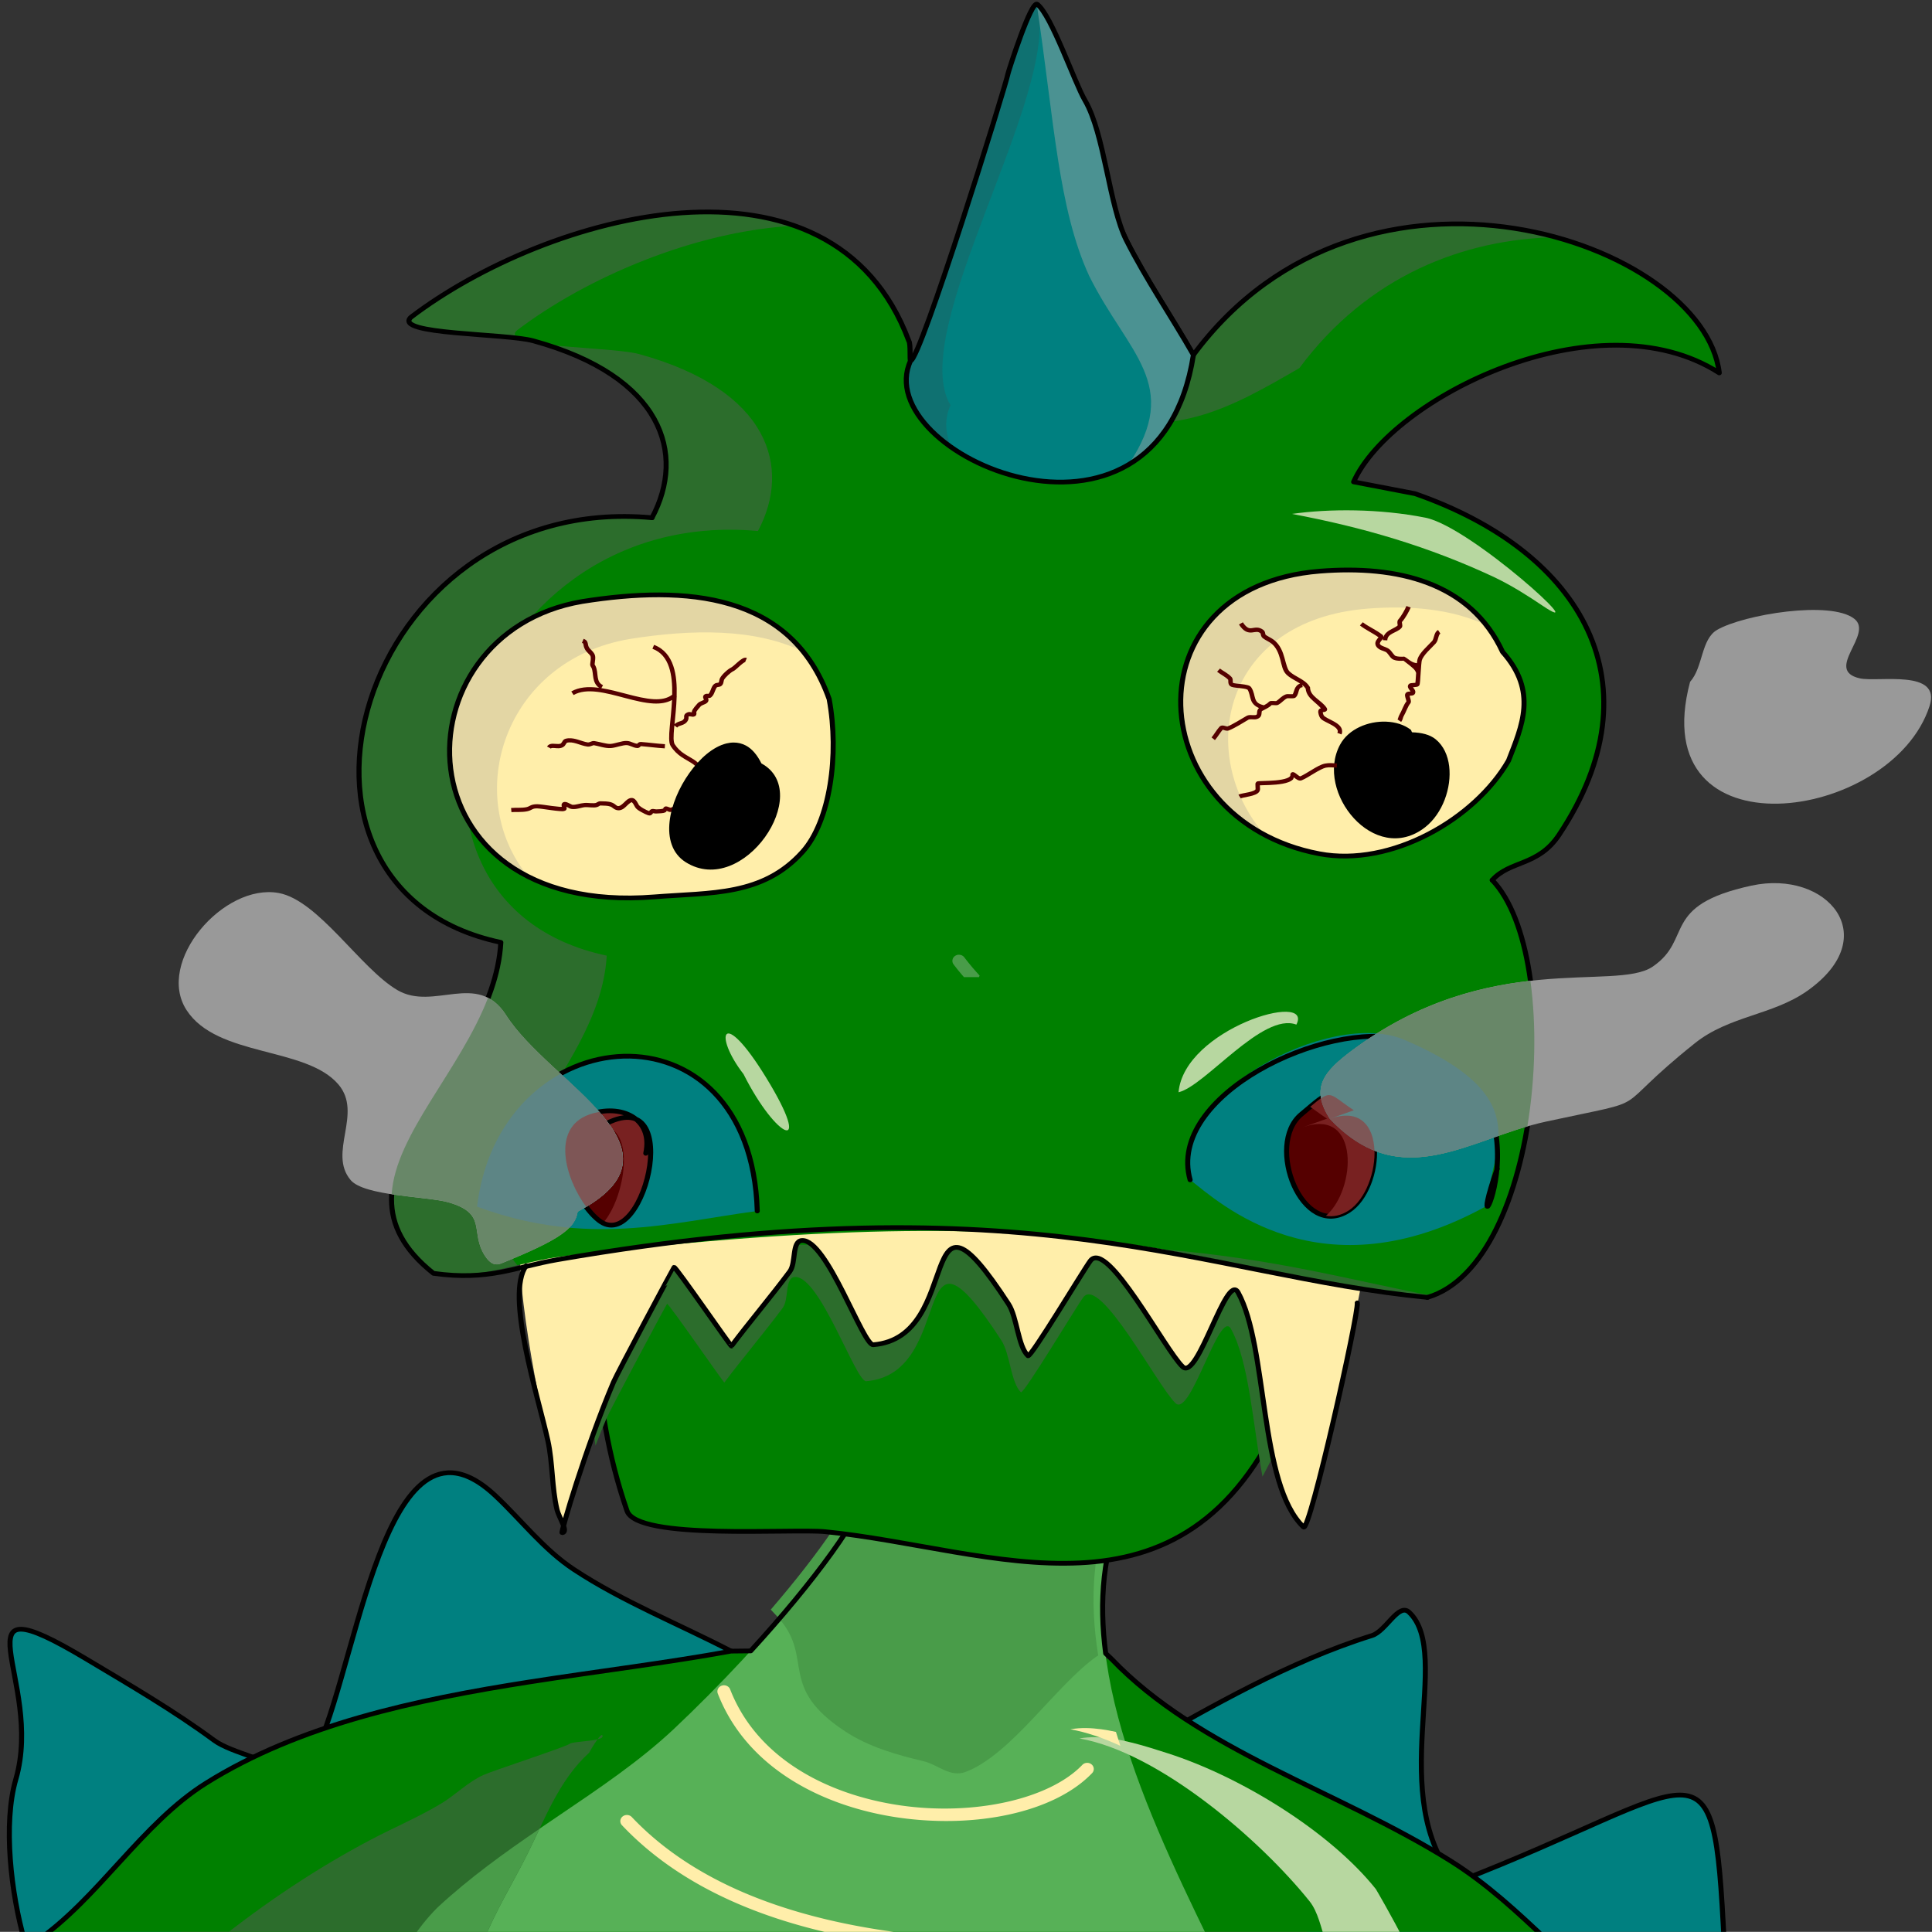 <?xml version="1.0" encoding="UTF-8" standalone="no"?>
<svg
   xmlns:dc="http://purl.org/dc/elements/1.1/"
   xmlns:cc="http://creativecommons.org/ns#"
   xmlns:rdf="http://www.w3.org/1999/02/22-rdf-syntax-ns#"
   xmlns:svg="http://www.w3.org/2000/svg"
   xmlns="http://www.w3.org/2000/svg"
   xmlns:sodipodi="http://sodipodi.sourceforge.net/DTD/sodipodi-0.dtd"
   xmlns:inkscape="http://www.inkscape.org/namespaces/inkscape"
   width="105.004mm"
   height="104.995mm"
   viewBox="0 0 105.004 104.995"
   version="1.1"
   id="svg8224"
   sodipodi:docname="2020-SK-01-dragon.svg"
   inkscape:version="1.0 (4035a4fb49, 2020-05-01)">
  <rect x="0" y="0" width="105.004" height="104.995" fill="#333333" stroke="none"/>
  <defs
     id="defs8218" />
  <sodipodi:namedview
     id="base"
     pagecolor="#ffffff"
     bordercolor="#666666"
     borderopacity="1.0"
     inkscape:pageopacity="0.0"
     inkscape:pageshadow="2"
     inkscape:zoom="0.35"
     inkscape:cx="400"
     inkscape:cy="560"
     inkscape:document-units="mm"
     inkscape:current-layer="layer1"
     inkscape:document-rotation="0"
     showgrid="false"
     fit-margin-top="0"
     fit-margin-left="0"
     fit-margin-right="0"
     fit-margin-bottom="0" />
  <g
     inkscape:label="Ebene 1"
     inkscape:groupmode="layer"
     id="layer1"
     transform="translate(-98.226,-55.603)">
    <g
       style="stroke-width:0.962"
       id="g8020"
       transform="matrix(1.073,0,0,1.008,-157.541,-166.38)">
      <path
         id="path891-0"
         style="fill:#008080;stroke:none;stroke-width:0.963;stroke-linecap:round;stroke-linejoin:round;stroke-miterlimit:4;stroke-dasharray:none;stroke-opacity:1"
         d="m 985.037,1130.689 c -16.391,1.012 -20.002,60.083 -29.568,61.965 -3.688,-3.556 -11.642,-4.856 -15.014,-7.506 -7.756,-6.094 -16.177,-11.3 -24.498,-16.596 -26.155,-16.644 -7.924,4.29 -13.436,24.498 -2.455,9.002 -0.957,23.156 1.705,33.027 h 26.086 l 108.926,-59.107 c -10.01,-5.532 -20.67,-10.026 -30.031,-16.596 -5.794,-4.066 -10.011,-10.009 -15.016,-15.014 -3.449,-3.449 -6.472,-4.837 -9.154,-4.672 z"
         transform="scale(0.265)"
         sodipodi:nodetypes="scscscccsss" />
      <path
         id="path885-67"
         style="fill:#008080;stroke:none;stroke-width:0.963;stroke-linecap:round;stroke-linejoin:round;stroke-miterlimit:4;stroke-dasharray:none;stroke-opacity:1"
         d="m 1168.066,1158.656 c -1.845,-0.217 -3.973,4.366 -6.338,5.154 -16.026,5.342 -31.083,14.698 -43.465,22.127 11.29,13.661 21.162,27.65 33.002,40.141 h 77.779 c -2.061,-43.812 -3.481,-31.687 -51.117,-12.086 -13.921,-17.25 -0.551,-46.387 -9.088,-54.924 -0.252,-0.252 -0.51,-0.381 -0.773,-0.412 z"
         transform="scale(0.265)"
         sodipodi:nodetypes="csccccsc" />
      <path
         id="path885-6-9"
         style="font-variation-settings:normal;vector-effect:none;fill:none;fill-opacity:1;stroke:#000000;stroke-width:0.963;stroke-linecap:round;stroke-linejoin:round;stroke-miterlimit:4;stroke-dasharray:none;stroke-dashoffset:0;stroke-opacity:1;stop-color:#000000"
         d="m 985.037,1130.689 c -16.391,1.012 -20.002,60.083 -29.568,61.965 -3.688,-3.556 -11.642,-4.856 -15.014,-7.506 -7.756,-6.094 -16.177,-11.3 -24.498,-16.596 -26.155,-16.644 -7.924,4.29 -13.436,24.498 -2.455,9.002 -0.957,23.156 1.705,33.027 h 324.818 c -2.061,-43.812 -3.481,-31.687 -51.117,-12.086 -13.921,-17.25 -0.551,-46.387 -9.088,-54.924 -2.015,-2.015 -4.408,3.841 -7.111,4.742 -16.026,5.342 -31.083,14.698 -43.465,22.127 l -79.025,-18.967 c -10.01,-5.532 -20.67,-10.026 -30.031,-16.596 -5.794,-4.066 -10.011,-10.009 -15.016,-15.014 -3.449,-3.449 -6.472,-4.837 -9.154,-4.672 z"
         transform="scale(0.265)"
         sodipodi:nodetypes="scscscccssccsss" />
      <path
         id="path881-3"
         style="fill:#008000;stroke:none;stroke-width:0.963;stroke-linecap:round;stroke-linejoin:round;stroke-miterlimit:4;stroke-dasharray:none;stroke-opacity:1"
         d="m 1039.238,1166.971 c -32.484,6.334 -71.801,7.826 -100.365,26.869 -12.271,8.181 -20.597,23.497 -32.533,32.238 h 289.139 c -5.861,-5.939 -11.822,-11.822 -18.736,-16.432 -21.507,-14.338 -48.035,-22.439 -64.801,-41.094 z"
         transform="scale(0.265)" />
      <path
         id="path857-05"
         style="fill:#57b157;fill-opacity:1;stroke:none;stroke-width:0.963;stroke-linecap:round;stroke-linejoin:round;stroke-miterlimit:4;stroke-dasharray:none;stroke-opacity:1"
         d="m 1066.105,1132.199 c -2.018,9.641 -20.116,32.889 -37.928,50.732 -13.042,12.97 -30.465,21.808 -45.049,36.197 -2.032,2.159 -3.747,4.501 -5.217,6.949 h 152.789 c -13.609,-29.719 -27.554,-62.333 -16.389,-89.137 z"
         transform="scale(0.265)" />
      <path
         d="m 282.074,299.561 c -0.322,1.539 -2.197,4.391 -4.667,7.448 0.21,0.234 0.379,0.428 0.458,0.527 1.71,2.146 -0.095,3.651 3.301,6.033 1.206,0.846 2.601,1.266 4,1.62 0.7,0.177 1.333,0.89 2.12,0.568 2.325,-0.951 4.551,-4.655 6.626,-6.222 0.024,-0.018 0.054,-0.035 0.081,-0.052 -0.449,-2.982 -0.305,-5.888 0.812,-8.606 -0.018,-0.022 -0.035,-0.046 -0.053,-0.068 z"
         style="fill:#499c49;fill-opacity:1;stroke:none;stroke-width:0.255;stroke-linecap:round;stroke-linejoin:round;stroke-miterlimit:4;stroke-dasharray:none;stroke-opacity:1"
         id="path857-5-9" />
      <path
         style="color:#000000;font-style:normal;font-variant:normal;font-weight:normal;font-stretch:normal;font-size:medium;line-height:normal;font-family:sans-serif;font-variant-ligatures:normal;font-variant-position:normal;font-variant-caps:normal;font-variant-numeric:normal;font-variant-alternates:normal;font-variant-east-asian:normal;font-feature-settings:normal;font-variation-settings:normal;text-indent:0;text-align:start;text-decoration:none;text-decoration-line:none;text-decoration-style:solid;text-decoration-color:#000000;letter-spacing:normal;word-spacing:normal;text-transform:none;writing-mode:lr-tb;direction:ltr;text-orientation:mixed;dominant-baseline:auto;baseline-shift:baseline;text-anchor:start;white-space:normal;shape-padding:0;shape-margin:0;inline-size:0;clip-rule:nonzero;display:inline;overflow:visible;visibility:visible;isolation:auto;mix-blend-mode:normal;color-interpolation:sRGB;color-interpolation-filters:linearRGB;solid-color:#000000;solid-opacity:1;vector-effect:none;fill:#ffeeaa;fill-opacity:1;fill-rule:nonzero;stroke:none;stroke-width:0.64;stroke-linecap:round;stroke-linejoin:round;stroke-miterlimit:4;stroke-dasharray:none;stroke-dashoffset:0;stroke-opacity:1;color-rendering:auto;image-rendering:auto;shape-rendering:auto;text-rendering:auto;enable-background:accumulate;stop-color:#000000"
         d="m 275.054,311.09 a 0.333,0.333 0 0 0 -0.131,0.019 0.333,0.333 0 0 0 -0.199,0.428 c 1.458,3.996 5.287,6.096 9.17,6.688 3.883,0.592 7.865,-0.267 9.789,-2.398 a 0.333,0.333 0 0 0 -0.023,-0.469 0.333,0.333 0 0 0 -0.471,0.023 c -1.669,1.849 -5.477,2.754 -9.193,2.188 -3.716,-0.567 -7.291,-2.546 -8.646,-6.26 A 0.333,0.333 0 0 0 275.054,311.09 Z"
         id="path2077-6" />
      <path
         id="path1111-3"
         style="color:#000000;font-style:normal;font-variant:normal;font-weight:normal;font-stretch:normal;font-size:medium;line-height:normal;font-family:sans-serif;font-variant-ligatures:normal;font-variant-position:normal;font-variant-caps:normal;font-variant-numeric:normal;font-variant-alternates:normal;font-variant-east-asian:normal;font-feature-settings:normal;font-variation-settings:normal;text-indent:0;text-align:start;text-decoration:none;text-decoration-line:none;text-decoration-style:solid;text-decoration-color:#000000;letter-spacing:normal;word-spacing:normal;text-transform:none;writing-mode:lr-tb;direction:ltr;text-orientation:mixed;dominant-baseline:auto;baseline-shift:baseline;text-anchor:start;white-space:normal;shape-padding:0;shape-margin:0;inline-size:0;clip-rule:nonzero;display:inline;overflow:visible;visibility:visible;isolation:auto;mix-blend-mode:normal;color-interpolation:sRGB;color-interpolation-filters:linearRGB;solid-color:#000000;solid-opacity:1;vector-effect:none;fill:#ffeeaa;fill-opacity:1;fill-rule:nonzero;stroke:none;stroke-width:2.417;stroke-linecap:round;stroke-linejoin:round;stroke-miterlimit:4;stroke-dasharray:none;stroke-dashoffset:0;stroke-opacity:1;color-rendering:auto;image-rendering:auto;shape-rendering:auto;text-rendering:auto;enable-background:accumulate;stop-color:#000000"
         d="m 135.787,368.881 a 1.257,1.257 0 0 0 -0.797,0.318 1.257,1.257 0 0 0 -0.104,1.771 c 10.276,11.552 24.752,18.59 41.561,22.367 h 15.703 c -22.906,-2.504 -42.668,-9.736 -55.389,-24.037 a 1.257,1.257 0 0 0 -0.975,-0.42 z"
         transform="matrix(0.265,0,0,0.265,234.126,220.329)" />
      <path
         id="path881-9-9"
         style="font-variation-settings:normal;vector-effect:none;fill:none;fill-opacity:1;stroke:#000000;stroke-width:0.963;stroke-linecap:round;stroke-linejoin:round;stroke-miterlimit:4;stroke-dasharray:none;stroke-dashoffset:0;stroke-opacity:1;stop-color:#000000"
         d="m 1000.789,1173.228 c 13.159,-2.19 26.283,-3.886 38.449,-6.258 l 3.75,-0.043 c 11.952,-13.899 21.67,-27.814 23.117,-34.728 m -65.316,41.029 c -21.976,3.658 -44.05,8.7 -61.916,20.611 -12.271,8.181 -20.597,23.497 -32.533,32.238"
         transform="scale(0.265)"
         sodipodi:nodetypes="cccccsc" />
      <path
         id="path857-0-6"
         style="font-variation-settings:normal;vector-effect:none;fill:none;fill-opacity:1;stroke:#000000;stroke-width:0.963;stroke-linecap:round;stroke-linejoin:round;stroke-miterlimit:4;stroke-dasharray:none;stroke-dashoffset:0;stroke-opacity:1;stop-color:#000000"
         d="m 1114.312,1136.941 c -4.021,9.652 -4.782,19.935 -3.475,30.498 l 1.103,1.113 c 16.766,18.655 43.294,26.756 64.801,41.094 6.915,4.61 12.876,10.492 18.736,16.432"
         transform="scale(0.265)"
         sodipodi:nodetypes="cccsc" />
      <path
         id="path881-7-7"
         style="font-variation-settings:normal;vector-effect:none;fill:#2c6d2c;fill-opacity:1;stroke:none;stroke-width:0.962px;stroke-linecap:butt;stroke-linejoin:miter;stroke-miterlimit:4;stroke-dasharray:none;stroke-dashoffset:0;stroke-opacity:1;stop-color:#000000"
         d="m 1014.562,1184.039 c -0.161,-0.038 -0.491,0.357 -0.854,0.879 0.574,-0.149 0.959,-0.338 0.959,-0.596 0,-0.18 -0.038,-0.268 -0.105,-0.283 z m -0.854,0.879 c -1.664,0.432 -4.953,0.519 -5.354,0.92 -0.576,0.576 -14.508,5.406 -16.416,6.314 -3.007,1.432 -5.298,4.017 -8.082,5.807 -4.258,2.737 -8.966,4.851 -13.383,7.324 -10.436,5.844 -20.427,12.975 -29.609,20.795 H 991.875 c 2.339,-6.245 5.577,-11.769 8.398,-17.764 3.456,-7.345 6.077,-15.104 11.869,-20.709 0.038,-0.149 0.867,-1.679 1.566,-2.688 z"
         transform="scale(0.265)" />
      <path
         id="path857-1-6"
         style="font-variation-settings:normal;vector-effect:none;fill:#499c49;fill-opacity:1;stroke:none;stroke-width:0.963;stroke-linecap:round;stroke-linejoin:round;stroke-miterlimit:4;stroke-dasharray:none;stroke-dashoffset:0;stroke-opacity:1;stop-color:#000000"
         d="m 1002.609,1203.131 c -6.639,4.833 -13.313,9.911 -19.482,15.998 -2.032,2.159 -3.745,4.501 -5.215,6.949 H 991.875 c 2.339,-6.245 5.577,-11.769 8.398,-17.764 0.808,-1.716 1.569,-3.455 2.336,-5.184 z"
         transform="scale(0.265)" />
      <path
         style="font-variation-settings:normal;vector-effect:none;fill:#008000;fill-opacity:1;stroke:none;stroke-width:0.209px;stroke-linecap:butt;stroke-linejoin:miter;stroke-miterlimit:4;stroke-dasharray:none;stroke-dashoffset:0;stroke-opacity:1;stop-color:#000000"
         d="m 303.463,296.167 c -5.171,12.435 -14.771,7.545 -23.299,6.641 -1.692,-0.179 -9.517,0.474 -10.038,-1.124 -2,-6.147 -1.496,-11.58 -1.174,-9.953 -0.583,-8.018 12.224,-6.176 16.708,-6.176 4.2,0 14.369,-0.08 17.593,3.297 0.974,1.02 0.195,5.684 0.21,7.316 z"
         id="path853-5-1"
         sodipodi:nodetypes="cssc" />
      <path
         style="font-variation-settings:normal;vector-effect:none;fill:none;fill-opacity:1;stroke:#000000;stroke-width:0.255;stroke-linecap:round;stroke-linejoin:round;stroke-miterlimit:4;stroke-dasharray:none;stroke-dashoffset:0;stroke-opacity:1;stop-color:#000000"
         d="m 303.463,296.167 c -5.171,12.435 -14.771,7.545 -23.299,6.641 -1.692,-0.179 -9.517,0.474 -10.038,-1.124 -2,-6.147 -1.496,-11.58 -1.174,-9.953"
         id="path853-9"
         sodipodi:nodetypes="cssc" />
      <path
         id="path853-5-4-0"
         style="font-variation-settings:normal;vector-effect:none;fill:#2c6d2c;fill-opacity:1;stroke:none;stroke-width:0.218px;stroke-linecap:butt;stroke-linejoin:miter;stroke-miterlimit:4;stroke-dasharray:none;stroke-dashoffset:0;stroke-opacity:1;stop-color:#000000"
         d="m 279.323,287.338 c -5.201,-0.006 -11.13,0.846 -10.729,6.359 -0.218,-1.105 -0.519,1.051 -0.064,4.472 0.18,-0.496 0.365,-0.988 0.554,-1.462 0.203,-0.51 3.052,-6.185 3.069,-6.187 0.1,-0.009 2.878,4.283 2.905,4.244 0.84,-1.201 1.992,-2.647 2.954,-4.022 0.324,-0.463 0.097,-1.625 0.608,-1.668 1.265,-0.107 3.095,5.665 3.62,5.62 4.678,-0.396 2.075,-10.018 6.851,-2.197 0.439,0.719 0.477,2.276 0.985,2.791 0.136,0.137 2.798,-4.6 3.16,-5.117 0.843,-1.205 3.769,4.792 4.676,5.711 0.77,0.78 2.221,-5.134 2.805,-4.01 0.907,1.745 1.106,5.07 1.595,7.967 0.274,-0.529 0.539,-1.095 0.792,-1.705 -0.016,-1.632 0.763,-6.296 -0.211,-7.316 -3.225,-3.377 -13.393,-3.297 -17.593,-3.297 -1.401,0 -3.615,-0.18 -5.979,-0.182 z" />
      <path
         sodipodi:nodetypes="cssssssssscssssccc"
         id="path851-5-1"
         d="m 307.608,287.57 c 0.094,0.514 -2.899,15.306 -3.214,14.987 -2.278,-2.305 -1.792,-9.716 -3.318,-12.651 -0.584,-1.124 -2.035,4.789 -2.805,4.009 -0.907,-0.918 -3.833,-6.916 -4.676,-5.711 -0.362,0.518 -3.024,5.254 -3.16,5.117 -0.508,-0.514 -0.546,-2.071 -0.985,-2.79 -4.777,-7.821 -2.173,1.801 -6.851,2.197 -0.525,0.044 -2.356,-5.728 -3.62,-5.62 -0.51,0.043 -0.283,1.205 -0.607,1.668 -0.962,1.375 -2.113,2.821 -2.954,4.022 -0.028,0.039 -2.805,-4.253 -2.905,-4.244 -0.018,0.002 -2.866,5.677 -3.07,6.187 -1.427,3.581 -2.682,8.13 -2.606,8.124 0.35,-0.03 -0.162,-0.826 -0.254,-1.236 -0.272,-1.204 -0.213,-2.502 -0.466,-3.732 -0.486,-2.358 -2.133,-10.659 -1.057,-12.197 14.183,0.624 22.583,-7.772 42.549,1.871 z"
         style="font-variation-settings:normal;vector-effect:none;fill:#ffeeaa;fill-opacity:1;stroke:none;stroke-width:0.547;stroke-linecap:round;stroke-linejoin:round;stroke-miterlimit:4;stroke-dasharray:none;stroke-dashoffset:0;stroke-opacity:1;stop-color:#000000" />
      <path
         sodipodi:nodetypes="scccccccscccsccs"
         id="path833-5-0"
         d="m 317.335,265.237 c 5.051,-8.075 1.248,-15.235 -7.3,-18.399 l -3.104,-0.634 c 1.903,-4.525 12.339,-10.082 18.52,-5.875 -0.79,-7.079 -17.985,-13.383 -26.635,-0.973 -4.016,2.461 -7.988,5.055 -14.326,0.316 -0.059,0.005 0.017,-0.893 -0.09,-1.069 -3.899,-11.133 -18.337,-6.856 -25.225,-1.272 -0.905,0.94 4.8,0.856 6.207,1.268 6.554,1.918 7.742,6.09 6.011,9.538 -14.892,-1.444 -20.577,19.995 -7.659,22.896 -0.365,7.09 -9.591,12.63 -3.411,17.845 2.308,0.366 4.477,-0.652 6.519,-0.912 28.698,-3.659 32.282,1.019 43.825,2.209 5.817,-1.813 7.015,-18.36 3.286,-22.499 0.907,-1.074 2.32,-0.742 3.382,-2.439 z"
         style="font-variation-settings:normal;vector-effect:none;fill:#008000;fill-opacity:1;stroke:none;stroke-width:0.218px;stroke-linecap:butt;stroke-linejoin:miter;stroke-miterlimit:4;stroke-dasharray:none;stroke-dashoffset:0;stroke-opacity:1;stop-color:#000000" />
      <path
         id="path833-5-9-7"
         style="font-variation-settings:normal;vector-effect:none;fill:#2c6d2c;fill-opacity:1;stroke:none;stroke-width:0.218px;stroke-linecap:butt;stroke-linejoin:miter;stroke-miterlimit:4;stroke-dasharray:none;stroke-dashoffset:0;stroke-opacity:1;stop-color:#000000"
         d="m 274.291,231.649 c -5.324,-0.035 -11.349,2.628 -15.116,5.682 -0.786,0.816 3.41,0.861 5.45,1.128 -0.197,-0.111 -0.248,-0.246 -0.087,-0.413 3.523,-2.856 9.02,-5.369 14.073,-5.654 -1.337,-0.503 -2.8,-0.733 -4.32,-0.743 z m 37.626,0.645 c -4.662,0.067 -9.586,2.02 -13.1,7.062 -1.925,1.18 -3.842,2.388 -6.013,2.806 4.697,2.109 8.022,-0.036 11.376,-2.091 3.488,-5.004 8.365,-6.963 12.995,-7.058 -1.646,-0.48 -3.432,-0.745 -5.259,-0.718 z m -45.935,6.492 c 6.026,1.992 7.09,6.011 5.412,9.351 -14.892,-1.444 -20.577,19.995 -7.659,22.896 -0.365,7.09 -9.591,12.63 -3.411,17.845 1.472,0.233 2.887,-0.095 4.249,-0.432 -3.764,-4.884 4.187,-10.125 4.525,-16.698 -12.918,-2.901 -7.233,-24.339 7.66,-22.895 1.732,-3.448 0.543,-7.619 -6.011,-9.538 -0.836,-0.245 -3.182,-0.316 -4.764,-0.529 z m 31.201,48.791 c 4.841,0.868 8.388,2.073 13.485,2.598 0.083,-0.026 0.165,-0.056 0.246,-0.087 -4.194,-0.857 -7.919,-1.998 -13.731,-2.511 z"
         sodipodi:nodetypes="sccccssccccscccccccsccccc" />
      <path
         sodipodi:nodetypes="cscc"
         id="path843-2-9"
         d="m 298.648,283.837 c -1.208,-4.567 7.104,-9.263 10.842,-7.557 6.951,3.173 4.31,6.026 4.178,8.963 -8.406,4.949 -13.565,-0.208 -15.021,-1.407 z"
         style="font-variation-settings:normal;vector-effect:none;fill:#008080;fill-opacity:1;stroke:none;stroke-width:0.218px;stroke-linecap:butt;stroke-linejoin:miter;stroke-miterlimit:4;stroke-dasharray:none;stroke-dashoffset:0;stroke-opacity:1;stop-color:#000000" />
      <path
         style="font-variation-settings:normal;vector-effect:none;fill:none;fill-opacity:1;stroke:#000000;stroke-width:0.255;stroke-linecap:round;stroke-linejoin:round;stroke-miterlimit:4;stroke-dasharray:none;stroke-dashoffset:0;stroke-opacity:1;stop-color:#000000"
         d="m 313.953,267.676 c 3.729,4.139 2.531,20.685 -3.286,22.499"
         id="path839-3"
         sodipodi:nodetypes="cc" />
      <path
         style="font-variation-settings:normal;vector-effect:none;fill:#008080;fill-opacity:1;stroke:none;stroke-width:0.218px;stroke-linecap:butt;stroke-linejoin:miter;stroke-miterlimit:4;stroke-dasharray:none;stroke-dashoffset:0;stroke-opacity:1;stop-color:#000000"
         d="m 276.723,285.515 c -0.319,-11.625 -13.024,-10.546 -14.193,-0.233 5.575,2.189 9.749,0.872 14.193,0.233 z"
         id="path845-3-0"
         sodipodi:nodetypes="ccc" />
      <path
         style="font-variation-settings:normal;vector-effect:none;fill:none;fill-opacity:1;stroke:#000000;stroke-width:0.255;stroke-linecap:round;stroke-linejoin:round;stroke-miterlimit:4;stroke-dasharray:none;stroke-dashoffset:0;stroke-opacity:1;stop-color:#000000"
         d="m 276.723,285.515 c -0.319,-11.625 -13.024,-10.546 -14.193,-0.233"
         id="path845-2" />
      <path
         style="font-variation-settings:normal;vector-effect:none;fill:none;fill-opacity:1;stroke:#000000;stroke-width:0.255;stroke-linecap:round;stroke-linejoin:round;stroke-miterlimit:4;stroke-dasharray:none;stroke-dashoffset:0;stroke-opacity:1;stop-color:#000000"
         d="m 310.667,290.175 c -11.357,-1.171 -20.113,-6.441 -44.071,-2.033 -2.119,0.39 -3.459,1.157 -6.273,0.736 -6.18,-5.215 3.046,-10.755 3.411,-17.845 -12.918,-2.901 -7.233,-24.339 7.659,-22.896"
         id="path849-1"
         sodipodi:nodetypes="csccc" />
      <path
         style="font-variation-settings:normal;vector-effect:none;fill:none;fill-opacity:1;stroke:#000000;stroke-width:0.255;stroke-linecap:round;stroke-linejoin:round;stroke-miterlimit:4;stroke-dasharray:none;stroke-dashoffset:0;stroke-opacity:1;stop-color:#000000"
         d="m 307.114,290.472 c 0.094,0.514 -2.405,12.403 -2.72,12.085 -2.278,-2.305 -1.792,-9.716 -3.318,-12.651 -0.584,-1.124 -2.035,4.789 -2.805,4.009 -0.907,-0.918 -3.833,-6.916 -4.676,-5.711 -0.362,0.518 -3.024,5.254 -3.16,5.117 -0.508,-0.514 -0.546,-2.071 -0.985,-2.79 -4.777,-7.821 -2.173,1.801 -6.851,2.197 -0.525,0.044 -2.356,-5.728 -3.62,-5.62 -0.51,0.043 -0.283,1.205 -0.607,1.668 -0.962,1.375 -2.113,2.821 -2.954,4.022 -0.028,0.039 -2.805,-4.253 -2.905,-4.244 -0.018,0.002 -2.866,5.677 -3.07,6.187 -1.427,3.581 -2.682,8.13 -2.606,8.124 0.35,-0.03 -0.162,-0.826 -0.254,-1.236 -0.272,-1.204 -0.213,-2.502 -0.466,-3.732 -0.486,-2.358 -2.174,-7.888 -1.098,-9.426"
         id="path851-9" />
      <path
         sodipodi:nodetypes="csscc"
         id="path859-4-4"
         d="m 314.477,255.373 c -1.637,-3.766 -5.346,-4.687 -9.254,-4.356 -9.778,0.828 -9.007,13.429 -0.033,15.238 3.654,0.737 7.891,-1.884 9.587,-5.023 0.68,-1.869 1.49,-3.724 -0.3,-5.86 z"
         style="font-variation-settings:normal;vector-effect:none;fill:#ffeeaa;fill-opacity:1;stroke:none;stroke-width:0.547;stroke-linecap:round;stroke-linejoin:round;stroke-miterlimit:4;stroke-dasharray:none;stroke-dashoffset:0;stroke-opacity:1;stop-color:#000000" />
      <path
         id="path859-4-7-1"
         style="font-variation-settings:normal;vector-effect:none;fill:#e3d6a4;fill-opacity:1;stroke:none;stroke-width:0.547;stroke-linecap:round;stroke-linejoin:round;stroke-miterlimit:4;stroke-dasharray:none;stroke-dashoffset:0;stroke-opacity:1;stop-color:#000000"
         d="m 306.676,250.955 c -0.479,-9.1e-4 -0.964,0.021 -1.453,0.062 -8.654,0.733 -9.044,10.686 -2.797,14.219 -3.531,-4.347 -2.127,-11.577 5.199,-12.197 2.18,-0.185 4.298,0.021 6.029,0.892 -1.604,-2.187 -4.174,-2.972 -6.978,-2.977 z" />
      <path
         style="font-variation-settings:normal;vector-effect:none;fill:none;fill-opacity:1;stroke:#000000;stroke-width:0.255;stroke-linecap:round;stroke-linejoin:round;stroke-miterlimit:4;stroke-dasharray:none;stroke-dashoffset:0;stroke-opacity:1;stop-color:#000000"
         d="m 314.477,255.373 c -1.637,-3.766 -5.346,-4.687 -9.254,-4.356 -9.778,0.828 -9.007,13.429 -0.033,15.238 3.654,0.737 7.891,-1.884 9.587,-5.023 0.68,-1.869 1.49,-3.724 -0.3,-5.86 z"
         id="path859-3"
         sodipodi:nodetypes="csscc" />
      <path
         sodipodi:nodetypes="csscc"
         id="path861-6-7"
         d="m 267.851,252.654 c -9.497,1.726 -9.473,17.038 3.659,15.926 2.895,-0.245 5.489,-0.036 7.509,-2.43 1.392,-1.65 1.866,-5.24 1.346,-8.235 -1.905,-5.725 -7.248,-6.151 -12.514,-5.261 z"
         style="font-variation-settings:normal;vector-effect:none;fill:#ffeeaa;fill-opacity:1;stroke:none;stroke-width:0.547;stroke-linecap:round;stroke-linejoin:round;stroke-miterlimit:4;stroke-dasharray:none;stroke-dashoffset:0;stroke-opacity:1;stop-color:#000000" />
      <path
         id="path861-6-3-7"
         style="font-variation-settings:normal;vector-effect:none;fill:#e3d6a4;fill-opacity:1;stroke:none;stroke-width:0.547;stroke-linecap:round;stroke-linejoin:round;stroke-miterlimit:4;stroke-dasharray:none;stroke-dashoffset:0;stroke-opacity:1;stop-color:#000000"
         d="m 271.76,252.296 c -1.271,-0.004 -2.593,0.136 -3.909,0.358 -7.575,1.377 -9.092,11.396 -2.732,14.831 -3.339,-4.319 -1.263,-11.646 5.134,-12.809 3.157,-0.534 6.341,-0.592 8.796,0.678 -1.726,-2.278 -4.375,-3.05 -7.289,-3.059 z" />
      <path
         style="font-variation-settings:normal;vector-effect:none;fill:none;fill-opacity:1;stroke:#000000;stroke-width:0.255;stroke-linecap:round;stroke-linejoin:round;stroke-miterlimit:4;stroke-dasharray:none;stroke-dashoffset:0;stroke-opacity:1;stop-color:#000000"
         d="m 267.851,252.654 c -9.497,1.726 -9.473,17.038 3.659,15.926 2.895,-0.245 5.489,-0.036 7.509,-2.43 1.392,-1.65 1.866,-5.24 1.346,-8.235 -1.905,-5.725 -7.248,-6.151 -12.514,-5.261 z"
         id="path861-63"
         sodipodi:nodetypes="csscc" />
      <path
         id="path863-0-6"
         d="m 271.077,282.405 c 0.383,-1.91 -1.279,-2.693 -2.868,-2.089 -2.313,0.878 -0.835,4.588 0.483,5.7 2.395,2.021 4.576,-8.291 -0.229,-4.825"
         style="fill:#550000;stroke:none;stroke-width:0.218;stroke-linecap:round;stroke-linejoin:round;stroke-miterlimit:4;stroke-dasharray:none;stroke-opacity:1" />
      <path
         d="m 269.382,280.119 c -0.373,-0.018 -0.775,0.046 -1.173,0.197 -0.181,0.069 -0.337,0.157 -0.474,0.258 0.577,-0.035 1.109,0.117 1.485,0.443 1.263,0.584 0.762,3.828 -0.309,5.152 1.822,0.987 3.395,-4.805 1.666,-5.604 -0.312,-0.271 -0.732,-0.422 -1.196,-0.445 z"
         style="fill:#782121;stroke:none;stroke-width:0.218;stroke-linecap:round;stroke-linejoin:round;stroke-miterlimit:4;stroke-dasharray:none;stroke-opacity:1"
         id="path863-8-2" />
      <path
         style="font-variation-settings:normal;vector-effect:none;fill:none;fill-opacity:1;stroke:#000000;stroke-width:0.255;stroke-linecap:round;stroke-linejoin:round;stroke-miterlimit:4;stroke-dasharray:none;stroke-dashoffset:0;stroke-opacity:1;stop-color:#000000"
         d="m 271.077,282.405 c 0.383,-1.91 -1.279,-2.693 -2.868,-2.089 -2.313,0.878 -0.835,4.588 0.483,5.7 2.395,2.021 4.576,-8.291 -0.229,-4.825"
         id="path863-5" />
      <path
         style="font-variation-settings:normal;vector-effect:none;fill:#550000;fill-opacity:1;stroke:none;stroke-width:0.218px;stroke-linecap:butt;stroke-linejoin:miter;stroke-miterlimit:4;stroke-dasharray:none;stroke-dashoffset:0;stroke-opacity:1;stop-color:#000000"
         d="m 306.942,280.085 c -1.447,-1.012 -1.022,-1.244 -2.672,0.226 -1.828,1.63 0.048,6.808 2.412,5.178 1.724,-1.189 2.062,-6.088 -0.957,-4.942"
         id="path865-4" />
      <path
         d="m 308.583,259.132 c -0.915,-0.039 -1.913,0.395 -2.341,1.244 -0.65,1.288 -0.208,2.914 0.703,3.968 0.456,0.527 1.033,0.914 1.663,1.037 0.63,0.123 1.311,-0.028 1.941,-0.553 0.891,-0.743 1.352,-2.133 1.221,-3.292 -0.066,-0.58 -0.284,-1.108 -0.69,-1.458 -0.291,-0.251 -0.711,-0.356 -1.188,-0.372 -0.036,-0.035 -0.032,-0.109 -0.07,-0.14 -0.34,-0.276 -0.781,-0.413 -1.238,-0.433 z"
         style="color:#000000;font-style:normal;font-variant:normal;font-weight:normal;font-stretch:normal;font-size:medium;line-height:normal;font-family:sans-serif;font-variant-ligatures:normal;font-variant-position:normal;font-variant-caps:normal;font-variant-numeric:normal;font-variant-alternates:normal;font-variant-east-asian:normal;font-feature-settings:normal;font-variation-settings:normal;text-indent:0;text-align:start;text-decoration:none;text-decoration-line:none;text-decoration-style:solid;text-decoration-color:#000000;letter-spacing:normal;word-spacing:normal;text-transform:none;writing-mode:lr-tb;direction:ltr;text-orientation:mixed;dominant-baseline:auto;baseline-shift:baseline;text-anchor:start;white-space:normal;shape-padding:0;shape-margin:0;inline-size:0;clip-rule:nonzero;display:inline;overflow:visible;visibility:visible;isolation:auto;mix-blend-mode:normal;color-interpolation:sRGB;color-interpolation-filters:linearRGB;solid-color:#000000;solid-opacity:1;vector-effect:none;fill:#000000;fill-opacity:1;fill-rule:nonzero;stroke:none;stroke-width:0.218px;stroke-linecap:butt;stroke-linejoin:miter;stroke-miterlimit:4;stroke-dasharray:none;stroke-dashoffset:0;stroke-opacity:1;color-rendering:auto;image-rendering:auto;shape-rendering:auto;text-rendering:auto;enable-background:accumulate;stop-color:#000000"
         id="path2193-7" />
      <path
         d="m 267.927,254.672 -0.085,0.21 c 0.039,0.016 0.053,0.028 0.058,0.035 0.006,0.007 0.01,0.014 0.015,0.039 0.011,0.049 0.016,0.156 0.083,0.281 0.089,0.168 0.231,0.264 0.277,0.355 0.011,0.023 0.021,0.103 0.014,0.188 -0.007,0.086 -0.023,0.175 -0.029,0.247 -0.005,0.057 0.013,0.107 0.03,0.14 0.017,0.033 0.032,0.053 0.038,0.065 0.061,0.143 0.061,0.346 0.096,0.558 0.03,0.184 0.103,0.383 0.289,0.521 -0.028,-0.004 -0.057,-0.01 -0.085,-0.014 -0.478,-0.059 -0.939,-0.029 -1.325,0.206 l 0.118,0.193 c 0.325,-0.198 0.727,-0.231 1.178,-0.175 0.451,0.055 0.945,0.2 1.436,0.338 0.491,0.137 0.98,0.268 1.429,0.293 0.342,0.019 0.666,-0.028 0.942,-0.188 -0.024,0.519 -0.08,1.029 -0.116,1.455 -0.02,0.234 -0.034,0.442 -0.03,0.616 0.003,0.174 0.017,0.313 0.084,0.424 0.323,0.529 0.738,0.691 1.04,0.901 0.302,0.21 0.524,0.454 0.566,1.241 l 0.225,-0.011 c -0.044,-0.831 -0.327,-1.183 -0.661,-1.416 -0.334,-0.232 -0.686,-0.358 -0.976,-0.832 -0.023,-0.038 -0.05,-0.152 -0.053,-0.311 -0.003,-0.158 0.011,-0.361 0.03,-0.592 0.003,-0.031 0.006,-0.071 0.009,-0.103 l 0.142,0.114 c 0.059,-0.074 0.126,-0.09 0.228,-0.125 0.101,-0.035 0.237,-0.097 0.315,-0.253 0.048,-0.096 0.033,-0.187 0.032,-0.21 -6.8e-4,8.6e-4 0.002,-0.004 0.029,-0.018 -0.01,0.005 0.029,-0.002 0.083,0.007 0.053,0.009 0.117,0.037 0.209,-0.009 0.054,-0.027 0.069,-0.075 0.075,-0.104 0.006,-0.028 0.006,-0.051 0.004,-0.071 -0.001,-0.019 -0.005,-0.036 -0.006,-0.048 l -0.002,-0.002 c -0.001,0.013 0.005,-0.014 0.022,-0.042 0.017,-0.028 0.041,-0.064 0.067,-0.1 0.053,-0.071 0.115,-0.141 0.146,-0.178 0.017,-0.02 0.066,-0.048 0.131,-0.076 0.065,-0.028 0.146,-0.056 0.21,-0.132 0.038,-0.045 0.047,-0.106 0.042,-0.148 -0.004,-0.036 -0.015,-0.062 -0.024,-0.085 0.016,0.002 0.03,0.003 0.052,0.003 0.032,-0.002 0.079,-0.01 0.118,-0.045 0.102,-0.091 0.141,-0.215 0.181,-0.322 0.039,-0.106 0.081,-0.195 0.107,-0.217 -6.8e-4,4.5e-4 0.024,-0.009 0.071,-0.016 0.047,-0.008 0.122,-0.013 0.182,-0.084 0.054,-0.064 0.069,-0.136 0.078,-0.189 0.009,-0.053 0.016,-0.091 0.026,-0.111 0.027,-0.055 0.113,-0.163 0.208,-0.257 0.095,-0.094 0.204,-0.179 0.258,-0.206 0.066,-0.033 0.121,-0.083 0.184,-0.141 0.063,-0.059 0.13,-0.125 0.195,-0.186 0.065,-0.06 0.129,-0.113 0.177,-0.144 0.048,-0.031 0.071,-0.024 0.049,-0.033 l 0.083,-0.21 c -0.1,-0.04 -0.183,0.006 -0.254,0.052 -0.071,0.045 -0.14,0.106 -0.209,0.17 -0.069,0.064 -0.137,0.13 -0.195,0.184 -0.059,0.054 -0.114,0.097 -0.132,0.106 -0.101,0.051 -0.211,0.142 -0.316,0.247 -0.105,0.104 -0.199,0.214 -0.251,0.319 -0.033,0.067 -0.038,0.128 -0.046,0.171 -0.008,0.043 -0.015,0.066 -0.028,0.081 0.009,-0.011 -0.002,-8e-5 -0.046,0.007 -0.044,0.007 -0.114,0.011 -0.18,0.068 -0.101,0.086 -0.134,0.206 -0.173,0.311 -0.037,0.1 -0.075,0.181 -0.112,0.219 -0.009,-4.5e-4 -0.016,-8.6e-4 -0.032,-0.003 -0.023,-0.002 -0.053,-0.006 -0.09,8.6e-4 -0.037,0.007 -0.084,0.028 -0.117,0.067 -0.042,0.05 -0.038,0.113 -0.03,0.148 0.008,0.035 0.02,0.06 0.029,0.081 0.005,0.012 0.005,0.016 0.007,0.023 -0.018,0.015 -0.054,0.037 -0.112,0.063 -0.066,0.029 -0.149,0.06 -0.214,0.137 -0.03,0.036 -0.094,0.111 -0.153,0.19 -0.029,0.04 -0.057,0.079 -0.08,0.119 -0.023,0.04 -0.044,0.075 -0.051,0.132 -0.003,0.025 1.2e-4,0.031 0.002,0.038 -0.014,-2.2e-4 -0.005,-0.002 -0.024,-0.005 -0.057,-0.009 -0.13,-0.029 -0.218,0.015 -0.051,0.025 -0.093,0.056 -0.121,0.099 -0.028,0.043 -0.033,0.091 -0.033,0.123 6.8e-4,0.064 0.009,0.073 -0.008,0.106 -0.048,0.094 -0.096,0.11 -0.187,0.141 -0.08,0.028 -0.193,0.063 -0.29,0.158 0.039,-0.432 0.092,-0.933 0.108,-1.453 2.3e-4,-0.01 1.6e-4,-0.02 4.6e-4,-0.03 0.003,-0.003 0.007,-0.005 0.01,-0.009 l -0.01,-0.01 c 0.016,-0.569 -0.014,-1.143 -0.17,-1.636 -0.16,-0.507 -0.462,-0.932 -0.974,-1.136 l -0.083,0.21 c 0.441,0.176 0.693,0.528 0.84,0.993 0.136,0.431 0.171,0.956 0.161,1.485 -0.25,0.201 -0.564,0.262 -0.938,0.241 -0.414,-0.023 -0.89,-0.148 -1.38,-0.285 -0.422,-0.118 -0.853,-0.241 -1.27,-0.311 l 0.084,-0.159 c -0.187,-0.099 -0.235,-0.233 -0.265,-0.417 -0.03,-0.184 -0.023,-0.406 -0.112,-0.612 -0.017,-0.039 -0.034,-0.065 -0.042,-0.08 -0.008,-0.015 -0.007,-0.015 -0.007,-0.018 0.004,-0.05 0.02,-0.147 0.028,-0.247 0.008,-0.1 0.014,-0.206 -0.036,-0.307 -0.085,-0.168 -0.227,-0.263 -0.278,-0.361 -0.046,-0.086 -0.045,-0.141 -0.062,-0.223 -0.009,-0.041 -0.024,-0.091 -0.06,-0.136 -0.036,-0.044 -0.087,-0.076 -0.149,-0.101 z m -0.755,5.354 c -0.054,0.003 -0.109,0.013 -0.164,0.029 -0.104,0.03 -0.136,0.109 -0.167,0.162 -0.031,0.053 -0.063,0.09 -0.065,0.091 -0.064,0.039 -0.174,0.031 -0.303,0.02 -0.065,-0.005 -0.132,-0.011 -0.204,0.004 -0.072,0.015 -0.151,0.062 -0.194,0.141 l 0.197,0.111 c 0.012,-0.021 0.016,-0.023 0.045,-0.029 0.028,-0.006 0.079,-0.005 0.139,0 0.12,0.01 0.286,0.04 0.439,-0.054 0.082,-0.05 0.113,-0.12 0.142,-0.17 0.029,-0.049 0.057,-0.067 0.035,-0.06 0.156,-0.045 0.315,-0.014 0.49,0.041 0.175,0.055 0.359,0.136 0.557,0.163 0.097,0.013 0.175,-0.021 0.231,-0.043 0.056,-0.023 0.089,-0.031 0.096,-0.03 0.218,0.035 0.573,0.179 0.871,0.154 0.141,-0.012 0.29,-0.059 0.433,-0.097 0.143,-0.038 0.278,-0.067 0.367,-0.061 0.066,0.003 0.142,0.033 0.229,0.07 0.087,0.037 0.186,0.082 0.302,0.087 0.049,0.002 0.093,-0.02 0.119,-0.04 0.025,-0.02 0.04,-0.039 0.051,-0.051 0.007,-0.008 0.008,-0.009 0.011,-0.011 0.434,0.036 0.758,0.09 1.208,0.119 l 0.014,-0.226 c -0.445,-0.029 -0.766,-0.083 -1.219,-0.12 -0.047,-0.003 -0.093,0.012 -0.123,0.032 -0.03,0.02 -0.049,0.041 -0.062,0.056 -0.006,0.007 -0.005,0.007 -0.009,0.011 -0.057,-0.006 -0.123,-0.029 -0.203,-0.063 -0.087,-0.037 -0.188,-0.083 -0.306,-0.09 -0.144,-0.009 -0.292,0.031 -0.438,0.071 -0.146,0.039 -0.289,0.08 -0.393,0.088 -0.199,0.017 -0.551,-0.109 -0.816,-0.152 -0.095,-0.015 -0.166,0.022 -0.219,0.044 -0.053,0.022 -0.09,0.033 -0.115,0.03 -0.154,-0.021 -0.328,-0.094 -0.517,-0.154 -0.142,-0.045 -0.297,-0.082 -0.458,-0.07 z m 3.178,3.218 c -0.168,0.014 -0.272,0.139 -0.37,0.239 -0.097,0.1 -0.188,0.181 -0.257,0.196 -0.064,0.014 -0.084,0.002 -0.134,-0.035 -0.05,-0.037 -0.114,-0.105 -0.22,-0.147 -0.205,-0.082 -0.404,-0.063 -0.58,-0.073 -0.072,-0.004 -0.132,0.025 -0.168,0.048 -0.037,0.023 -0.059,0.037 -0.07,0.041 -0.045,0.016 -0.142,0.019 -0.249,0.013 -0.106,-0.007 -0.222,-0.02 -0.329,-0.011 -0.24,0.02 -0.455,0.117 -0.619,0.099 0.005,4.5e-4 -0.08,-0.038 -0.158,-0.08 -0.039,-0.021 -0.079,-0.043 -0.125,-0.058 -0.046,-0.015 -0.106,-0.026 -0.169,8.6e-4 -0.036,0.015 -0.063,0.049 -0.076,0.077 -0.012,0.028 -0.015,0.052 -0.015,0.073 -6.8e-4,0.038 0.007,0.068 0.013,0.096 -0.035,0.003 -0.047,0.006 -0.11,8.5e-4 -0.108,-0.009 -0.246,-0.025 -0.387,-0.045 -0.283,-0.04 -0.574,-0.091 -0.734,-0.095 -0.173,-0.004 -0.282,0.029 -0.361,0.069 -0.079,0.04 -0.116,0.072 -0.212,0.092 -0.232,0.049 -0.499,0.019 -0.767,0.042 l 0.019,0.224 c 0.236,-0.02 0.512,0.014 0.794,-0.045 0.132,-0.028 0.211,-0.08 0.269,-0.11 0.059,-0.03 0.107,-0.05 0.252,-0.046 0.113,0.003 0.42,0.054 0.707,0.095 0.143,0.021 0.285,0.039 0.403,0.048 0.118,0.009 0.201,0.021 0.295,-0.02 0.056,-0.024 0.072,-0.08 0.075,-0.105 0.003,-0.025 10e-4,-0.04 -0.001,-0.055 -0.003,-0.02 -0.007,-0.037 -0.011,-0.054 0.013,0.006 0.021,0.01 0.035,0.017 0.069,0.038 0.133,0.095 0.24,0.107 0.255,0.029 0.485,-0.085 0.664,-0.1 0.071,-0.006 0.183,0.005 0.296,0.012 0.113,0.007 0.227,0.014 0.336,-0.023 0.058,-0.02 0.094,-0.049 0.117,-0.064 0.023,-0.014 0.026,-0.016 0.036,-0.015 0.196,0.011 0.363,4.6e-4 0.507,0.058 0.052,0.021 0.1,0.067 0.171,0.119 0.072,0.052 0.184,0.103 0.315,0.076 0.168,-0.036 0.275,-0.161 0.372,-0.261 0.097,-0.1 0.181,-0.166 0.227,-0.17 -0.008,6.8e-4 -0.007,-0.004 0.008,0.009 0.015,0.013 0.036,0.04 0.057,0.072 0.041,0.066 0.07,0.142 0.106,0.2 0.068,0.11 0.186,0.179 0.313,0.255 0.127,0.076 0.253,0.14 0.339,0.169 0.041,0.013 0.09,0.016 0.131,8.6e-4 0.041,-0.015 0.068,-0.043 0.085,-0.065 0.027,-0.034 0.031,-0.043 0.03,-0.046 0.006,-4.5e-4 0.017,-0.002 0.034,4.5e-4 0.036,0.005 0.07,0.021 0.139,0.015 0.049,-0.004 0.134,-0.005 0.219,-0.012 0.085,-0.007 0.17,-0.012 0.251,-0.061 0.034,-0.021 0.039,-0.046 0.051,-0.071 0.008,0.003 0.011,0.003 0.021,0.008 0.046,0.021 0.095,0.061 0.19,0.053 0.046,-0.004 0.069,-0.016 0.098,-0.028 0.029,-0.012 0.06,-0.025 0.087,-0.036 0.056,-0.021 0.096,-0.013 0.08,-0.022 0.133,0.073 0.254,0.112 0.326,0.192 l 0.168,-0.15 c -0.123,-0.137 -0.281,-0.183 -0.386,-0.24 -0.106,-0.058 -0.198,-0.017 -0.269,0.009 -0.036,0.013 -0.068,0.026 -0.092,0.036 -0.025,0.01 -0.047,0.014 -0.032,0.013 0.023,-0.002 -0.03,-0.011 -0.08,-0.034 -0.025,-0.011 -0.051,-0.022 -0.083,-0.031 -0.032,-0.009 -0.081,-0.022 -0.138,0.013 -0.051,0.031 -0.06,0.072 -0.067,0.095 -0.014,0.007 -0.074,0.025 -0.145,0.031 -0.074,0.006 -0.153,0.006 -0.219,0.012 0.018,-0.002 -0.036,-0.007 -0.087,-0.015 -0.051,-0.008 -0.122,-0.026 -0.2,0.035 -0.046,0.036 -0.052,0.058 -0.059,0.074 -0.054,-0.02 -0.169,-0.074 -0.278,-0.139 -0.116,-0.069 -0.227,-0.164 -0.236,-0.179 -0.01,-0.016 -0.052,-0.114 -0.106,-0.201 -0.027,-0.043 -0.058,-0.086 -0.099,-0.124 -0.042,-0.037 -0.104,-0.072 -0.177,-0.066 z"
         style="color:#000000;font-style:normal;font-variant:normal;font-weight:normal;font-stretch:normal;font-size:medium;line-height:normal;font-family:sans-serif;font-variant-ligatures:normal;font-variant-position:normal;font-variant-caps:normal;font-variant-numeric:normal;font-variant-alternates:normal;font-variant-east-asian:normal;font-feature-settings:normal;font-variation-settings:normal;text-indent:0;text-align:start;text-decoration:none;text-decoration-line:none;text-decoration-style:solid;text-decoration-color:#000000;letter-spacing:normal;word-spacing:normal;text-transform:none;writing-mode:lr-tb;direction:ltr;text-orientation:mixed;dominant-baseline:auto;baseline-shift:baseline;text-anchor:start;white-space:normal;shape-padding:0;shape-margin:0;inline-size:0;clip-rule:nonzero;display:inline;overflow:visible;visibility:visible;isolation:auto;mix-blend-mode:normal;color-interpolation:sRGB;color-interpolation-filters:linearRGB;solid-color:#000000;solid-opacity:1;vector-effect:none;fill:#550000;fill-opacity:1;fill-rule:nonzero;stroke:none;stroke-width:0.218px;stroke-linecap:butt;stroke-linejoin:miter;stroke-miterlimit:4;stroke-dasharray:none;stroke-dashoffset:0;stroke-opacity:1;color-rendering:auto;image-rendering:auto;shape-rendering:auto;text-rendering:auto;enable-background:accumulate;stop-color:#000000"
         id="path2217-6" />
      <path
         sodipodi:nodetypes="cssscscccccsssssscccscsssssscsssssscssccssssscsscsscsssssssssscsssccsssscccssssssscccssssscccscssscscssssscscsssccsssscsssssssssscccssssssscscsssssscssscccscsscsssscsssccssssscccscsssssssccssssscssssscccssssssssssscssscsssssssssssssssscsssccsssccsssssscsssscsssscccssscscsc"
         d="m 309.606,252.896 c -0.08,0.2 -0.257,0.541 -0.411,0.724 -0.039,0.047 -0.047,0.099 -0.048,0.141 -0.002,0.042 0.003,0.079 0.008,0.112 0.004,0.03 0.008,0.054 0.009,0.069 -0.072,0.078 -0.23,0.148 -0.396,0.248 -0.133,0.081 -0.268,0.2 -0.329,0.378 8.6e-4,-0.039 -0.011,-0.09 -0.044,-0.118 -0.322,-0.272 -0.731,-0.451 -0.999,-0.678 l -0.146,0.173 c 0.289,0.244 0.659,0.417 0.941,0.638 -0.019,0.024 -0.037,0.048 -0.063,0.084 -0.036,0.051 -0.077,0.112 -0.093,0.19 -0.016,0.078 0.002,0.177 0.063,0.254 0.139,0.174 0.345,0.199 0.458,0.261 0.046,0.025 0.105,0.1 0.165,0.186 0.06,0.086 0.12,0.188 0.241,0.236 0.188,0.075 0.371,0.06 0.494,0.05 0.006,0.005 0.011,0.009 0.02,0.017 0.483,0.393 0.563,0.465 0.621,0.646 -0.009,0.149 -0.017,0.294 -0.026,0.403 -0.004,0.053 -0.009,0.096 -0.013,0.127 -0.022,0.003 -0.053,0.005 -0.088,0.008 -0.037,0.003 -0.077,0.004 -0.116,0.01 -0.039,0.006 -0.084,0.003 -0.136,0.064 -0.027,0.032 -0.041,0.077 -0.041,0.114 6.8e-4,0.037 0.011,0.067 0.023,0.092 0.023,0.05 0.052,0.088 0.077,0.124 0.017,0.024 0.025,0.039 0.035,0.056 -0.009,6.9e-4 -0.013,0.002 -0.023,0.002 -0.027,0.002 -0.058,8.6e-4 -0.093,0.008 -0.035,0.007 -0.08,0.02 -0.118,0.065 -0.053,0.063 -0.048,0.13 -0.04,0.181 0.008,0.052 0.023,0.1 0.036,0.146 0.013,0.046 0.026,0.088 0.03,0.115 0.002,0.013 1.6e-4,0.018 0,0.019 -0.074,0.093 -0.128,0.214 -0.181,0.339 -0.056,0.132 -0.111,0.269 -0.165,0.366 -0.066,0.12 -0.07,0.221 -0.103,0.267 l 0.184,0.133 c 0.086,-0.119 0.087,-0.237 0.118,-0.292 0.065,-0.118 0.121,-0.257 0.175,-0.385 0.055,-0.128 0.111,-0.245 0.156,-0.298 0.053,-0.063 0.048,-0.13 0.04,-0.181 -0.008,-0.052 -0.023,-0.101 -0.036,-0.146 -0.013,-0.043 -0.022,-0.081 -0.026,-0.108 0.011,-8.5e-4 0.021,-0.003 0.037,-0.003 0.027,-0.002 0.058,-0.003 0.093,-0.01 0.035,-0.007 0.081,-0.019 0.119,-0.064 0.053,-0.062 0.049,-0.154 0.027,-0.209 -0.021,-0.055 -0.051,-0.095 -0.078,-0.133 -0.013,-0.018 -0.017,-0.027 -0.027,-0.041 0.017,-8.5e-4 0.029,-0.003 0.048,-0.004 0.039,-0.003 0.081,-0.006 0.123,-0.014 0.042,-0.008 0.091,-0.014 0.137,-0.069 6.8e-4,-6.8e-4 0.013,-0.02 0.016,-0.026 0.003,-0.007 0.005,-0.011 0.007,-0.015 0.003,-0.01 0.006,-0.018 0.008,-0.026 0.003,-0.016 0.005,-0.032 0.008,-0.051 0.005,-0.038 0.01,-0.086 0.015,-0.142 0.009,-0.112 0.017,-0.257 0.026,-0.406 0.009,-0.149 0.019,-0.303 0.029,-0.43 0.01,-0.127 0.023,-0.234 0.029,-0.259 0.029,-0.121 0.148,-0.297 0.291,-0.462 0.142,-0.165 0.303,-0.322 0.411,-0.45 0.092,-0.109 0.113,-0.239 0.141,-0.342 0.027,-0.103 0.054,-0.169 0.099,-0.196 l -0.118,-0.194 c -0.131,0.08 -0.171,0.218 -0.2,0.33 -0.03,0.112 -0.056,0.209 -0.094,0.255 -0.095,0.113 -0.259,0.274 -0.409,0.448 -0.15,0.174 -0.292,0.359 -0.34,0.557 -0.012,0.049 -0.019,0.119 -0.026,0.2 -0.032,-0.007 -0.064,-0.012 -0.091,-0.017 -0.219,-0.051 -0.363,-0.235 -0.55,-0.339 -0.11,0.009 -0.304,0.018 -0.448,-0.039 -0.025,-0.01 -0.079,-0.071 -0.139,-0.156 -0.06,-0.085 -0.126,-0.191 -0.241,-0.255 -0.166,-0.091 -0.321,-0.118 -0.389,-0.203 -0.024,-0.03 -0.024,-0.042 -0.019,-0.069 0.005,-0.026 0.026,-0.066 0.055,-0.106 0.029,-0.04 0.063,-0.078 0.092,-0.121 0.005,-0.008 0.009,-0.016 0.014,-0.024 -0.005,0.028 -0.009,0.056 -0.011,0.086 l 0.225,0.012 c 0.01,-0.193 0.108,-0.277 0.254,-0.365 0.146,-0.088 0.336,-0.151 0.465,-0.304 0.043,-0.051 0.043,-0.102 0.042,-0.14 -0.002,-0.038 -0.008,-0.071 -0.012,-0.101 -0.004,-0.03 -0.009,-0.056 -0.008,-0.071 2.1e-4,-0.007 0.002,-0.01 0.002,-0.01 0.184,-0.221 0.355,-0.558 0.443,-0.778 z m -8.29,0.881 -0.193,0.118 c 0.117,0.191 0.226,0.306 0.341,0.37 0.115,0.064 0.231,0.069 0.325,0.058 0.094,-0.011 0.17,-0.03 0.234,-0.03 0.063,2.2e-4 0.116,0.013 0.193,0.078 -0.008,-0.007 0.003,0.01 0.013,0.061 0.01,0.051 0.024,0.134 0.099,0.198 0.063,0.053 0.144,0.1 0.225,0.148 0.081,0.048 0.161,0.098 0.201,0.131 0.259,0.218 0.372,0.533 0.454,0.848 0.082,0.315 0.119,0.627 0.308,0.827 0.167,0.175 0.374,0.284 0.558,0.397 0.051,0.031 0.099,0.062 0.145,0.095 -0.151,0.059 -0.235,0.186 -0.274,0.297 -0.042,0.12 -0.065,0.222 -0.096,0.273 -0.003,8.6e-4 -0.003,0.002 -0.008,0.003 -0.023,0.003 -0.061,0.003 -0.102,0.002 -0.041,-0.002 -0.084,-0.004 -0.126,-0.004 -0.042,-1.2e-4 -0.077,-0.003 -0.131,0.019 -0.226,0.097 -0.332,0.266 -0.472,0.355 -0.004,6.8e-4 -0.013,0.003 -0.026,0.003 -0.025,5e-5 -0.061,-0.003 -0.099,-0.005 -0.038,-0.003 -0.077,-0.006 -0.119,-0.003 -0.043,0.003 -0.098,0.008 -0.145,0.064 -0.051,0.06 -0.139,0.114 -0.236,0.169 -0.31,-0.079 -0.382,-0.19 -0.436,-0.349 -0.055,-0.16 -0.063,-0.386 -0.201,-0.613 -0.054,-0.088 -0.132,-0.107 -0.214,-0.129 -0.082,-0.022 -0.175,-0.036 -0.27,-0.048 -0.095,-0.012 -0.191,-0.022 -0.271,-0.032 -0.08,-0.011 -0.15,-0.025 -0.169,-0.033 -0.012,-0.005 -0.005,-0.002 -0.007,-0.008 -0.003,-0.006 -0.007,-0.027 -0.008,-0.057 -6.8e-4,-0.029 10e-4,-0.066 -0.003,-0.109 -0.004,-0.043 -0.015,-0.098 -0.057,-0.146 -0.191,-0.214 -0.423,-0.317 -0.589,-0.456 l -0.144,0.173 c 0.198,0.167 0.411,0.263 0.563,0.433 -0.005,-0.006 -6.8e-4,-0.004 10e-4,0.017 0.002,0.021 0.002,0.053 0.003,0.093 0.001,0.04 0.003,0.087 0.025,0.139 0.022,0.052 0.071,0.105 0.133,0.129 0.065,0.026 0.136,0.036 0.222,0.047 0.085,0.011 0.18,0.021 0.271,0.032 0.091,0.011 0.179,0.025 0.241,0.042 0.062,0.017 0.092,0.048 0.08,0.028 0.103,0.168 0.109,0.364 0.179,0.57 0.056,0.163 0.173,0.321 0.403,0.425 -0.041,0.039 -0.068,0.087 -0.08,0.13 -0.016,0.058 -0.015,0.107 -0.018,0.144 -0.003,0.037 -0.008,0.059 -0.014,0.07 -0.006,0.011 -0.012,0.021 -0.054,0.035 -0.021,0.007 -0.098,0.008 -0.184,0.004 -0.086,-0.004 -0.185,-0.016 -0.283,0.044 -0.307,0.187 -0.679,0.445 -0.969,0.57 0.005,-0.003 -0.044,-0.006 -0.115,-0.029 -0.035,-0.011 -0.074,-0.023 -0.124,-0.025 -0.05,-0.002 -0.121,0.018 -0.163,0.069 -0.147,0.175 -0.299,0.455 -0.399,0.573 l 0.171,0.145 c 0.131,-0.156 0.277,-0.418 0.393,-0.56 0.01,0.002 0.028,0.005 0.055,0.014 0.062,0.02 0.156,0.069 0.272,0.019 0.328,-0.141 0.7,-0.403 0.996,-0.584 0.011,-0.007 0.075,-0.015 0.155,-0.011 0.08,0.003 0.171,0.018 0.269,-0.016 0.081,-0.028 0.144,-0.077 0.178,-0.137 0.034,-0.06 0.04,-0.119 0.043,-0.165 0.003,-0.045 0.005,-0.08 0.01,-0.098 0.005,-0.018 0.004,-0.021 0.024,-0.034 0.144,-0.088 0.337,-0.162 0.476,-0.314 -0.002,6.7e-4 0.002,-0.002 0.01,-0.003 0.018,-0.002 0.05,4.6e-4 0.086,0.003 0.036,0.003 0.076,0.005 0.116,0.005 0.04,-7e-5 0.083,0.003 0.137,-0.03 0.201,-0.123 0.293,-0.28 0.448,-0.346 -0.016,0.007 0.01,-4.5e-4 0.042,-4.5e-4 0.032,9e-5 0.075,0.002 0.119,0.003 0.044,0.002 0.089,0.003 0.134,-0.002 0.045,-0.004 0.098,-0.006 0.148,-0.066 0.101,-0.12 0.109,-0.262 0.144,-0.361 0.035,-0.099 0.058,-0.15 0.19,-0.174 l -0.021,-0.117 c 0.069,0.059 0.127,0.124 0.173,0.199 0.022,0.29 0.197,0.499 0.379,0.667 0.151,0.14 0.282,0.263 0.392,0.392 -0.002,4.5e-4 -0.002,3e-5 -0.003,4.5e-4 -0.041,0.013 -0.106,0.046 -0.124,0.121 -0.019,0.081 -0.003,0.15 0.015,0.218 0.018,0.068 0.039,0.127 0.069,0.175 0.06,0.099 0.159,0.153 0.268,0.214 0.109,0.061 0.23,0.122 0.338,0.187 0.108,0.066 0.2,0.137 0.247,0.204 0.047,0.067 0.06,0.119 0.024,0.208 l 0.209,0.083 c 0.061,-0.152 0.03,-0.307 -0.049,-0.42 -0.079,-0.113 -0.195,-0.194 -0.315,-0.267 -0.119,-0.073 -0.244,-0.135 -0.345,-0.192 -0.101,-0.057 -0.173,-0.116 -0.184,-0.134 -0.008,-0.013 -0.032,-0.065 -0.045,-0.115 -0.009,-0.033 -0.008,-0.051 -0.009,-0.072 0.011,-0.002 0.018,-0.004 0.033,-0.006 0.029,-0.003 0.058,-0.003 0.103,-0.024 0.023,-0.01 0.06,-0.033 0.077,-0.08 0.017,-0.048 6.7e-4,-0.093 -0.015,-0.119 -0.137,-0.225 -0.358,-0.379 -0.534,-0.542 -0.176,-0.162 -0.302,-0.317 -0.309,-0.542 l -4.5e-4,-0.027 -0.014,-0.026 c -0.125,-0.221 -0.323,-0.355 -0.514,-0.472 -0.192,-0.117 -0.38,-0.22 -0.513,-0.361 -0.108,-0.113 -0.169,-0.4 -0.255,-0.728 -0.085,-0.327 -0.21,-0.698 -0.526,-0.965 -0.066,-0.056 -0.149,-0.105 -0.231,-0.153 -0.082,-0.048 -0.162,-0.097 -0.197,-0.126 -0.003,-0.003 -0.011,-0.021 -0.021,-0.069 -0.01,-0.048 -0.015,-0.127 -0.09,-0.19 -0.113,-0.095 -0.234,-0.13 -0.338,-0.131 -0.104,-4.5e-4 -0.188,0.024 -0.259,0.032 -0.071,0.008 -0.123,0.007 -0.19,-0.03 -0.067,-0.037 -0.155,-0.121 -0.259,-0.292 z m 4.48,7.59 c -0.102,-0.003 -0.207,0.002 -0.317,0.025 -0.203,0.043 -0.427,0.184 -0.656,0.33 -0.229,0.146 -0.457,0.3 -0.608,0.365 0.019,-0.009 0.008,2.3e-4 -0.027,-0.019 -0.035,-0.02 -0.08,-0.058 -0.123,-0.094 -0.044,-0.036 -0.081,-0.07 -0.131,-0.098 -0.013,-0.007 -0.025,-0.013 -0.047,-0.018 -0.021,-0.005 -0.057,-0.008 -0.093,0.011 -0.036,0.019 -0.057,0.056 -0.064,0.081 -0.007,0.025 -0.006,0.043 -0.005,0.06 0.003,0.035 -0.003,0.054 -0.03,0.083 -0.027,0.029 -0.078,0.062 -0.148,0.09 -0.14,0.056 -0.349,0.094 -0.564,0.115 -0.214,0.021 -0.434,0.028 -0.604,0.033 -0.085,0.003 -0.157,0.005 -0.213,0.008 -0.028,0.002 -0.05,0.003 -0.071,0.006 -0.011,0.002 -0.022,0.003 -0.035,0.006 -0.007,0.002 -0.014,0.004 -0.024,0.009 -0.005,0.003 -0.009,0.005 -0.016,0.01 -0.007,0.004 -0.023,0.022 -0.023,0.022 -0.051,0.061 -0.04,0.096 -0.041,0.134 -0.001,0.038 9.4e-4,0.077 0.003,0.115 0.002,0.039 0.004,0.077 0.004,0.105 2.3e-4,0.029 -0.007,0.051 -4.5e-4,0.035 l 4.5e-4,0.002 c -0.005,0.013 -0.037,0.045 -0.103,0.076 -0.066,0.03 -0.158,0.058 -0.255,0.08 -0.096,0.023 -0.195,0.041 -0.283,0.06 -0.088,0.019 -0.158,0.034 -0.225,0.075 l 0.117,0.193 c 0.005,-0.003 0.074,-0.027 0.157,-0.045 0.083,-0.018 0.184,-0.038 0.286,-0.063 0.103,-0.024 0.206,-0.053 0.297,-0.095 0.091,-0.042 0.178,-0.097 0.218,-0.198 0.02,-0.05 0.018,-0.083 0.018,-0.122 -2.3e-4,-0.038 -0.004,-0.078 -0.006,-0.115 -0.002,-0.026 -0.002,-0.045 -0.002,-0.065 0.049,-0.003 0.119,-0.005 0.202,-0.007 0.17,-0.004 0.396,-0.01 0.62,-0.033 0.225,-0.022 0.448,-0.058 0.626,-0.13 0.089,-0.036 0.168,-0.082 0.229,-0.147 0.027,-0.029 0.023,-0.075 0.039,-0.112 0.008,0.007 0.01,0.007 0.018,0.014 0.045,0.038 0.098,0.08 0.157,0.114 0.059,0.034 0.139,0.07 0.229,0.031 0.189,-0.082 0.415,-0.237 0.64,-0.381 0.225,-0.144 0.453,-0.273 0.581,-0.3 0.173,-0.037 0.349,-0.013 0.553,-0.002 l 0.013,-0.226 c -0.096,-0.005 -0.194,-0.015 -0.296,-0.018 z m -1.843,0.625 c -1.4e-4,-0.002 0.002,0.003 -0.002,0.017 -6.7e-4,0.003 -0.007,0.006 -0.008,0.009 1e-4,-0.01 0.011,-0.016 0.01,-0.026 z"
         style="color:#000000;font-style:normal;font-variant:normal;font-weight:normal;font-stretch:normal;font-size:medium;line-height:normal;font-family:sans-serif;font-variant-ligatures:normal;font-variant-position:normal;font-variant-caps:normal;font-variant-numeric:normal;font-variant-alternates:normal;font-variant-east-asian:normal;font-feature-settings:normal;font-variation-settings:normal;text-indent:0;text-align:start;text-decoration:none;text-decoration-line:none;text-decoration-style:solid;text-decoration-color:#000000;letter-spacing:normal;word-spacing:normal;text-transform:none;writing-mode:lr-tb;direction:ltr;text-orientation:mixed;dominant-baseline:auto;baseline-shift:baseline;text-anchor:start;white-space:normal;shape-padding:0;shape-margin:0;inline-size:0;clip-rule:nonzero;display:inline;overflow:visible;visibility:visible;isolation:auto;mix-blend-mode:normal;color-interpolation:sRGB;color-interpolation-filters:linearRGB;solid-color:#000000;solid-opacity:1;vector-effect:none;fill:#550000;fill-opacity:1;fill-rule:nonzero;stroke:none;stroke-width:0.218px;stroke-linecap:butt;stroke-linejoin:miter;stroke-miterlimit:4;stroke-dasharray:none;stroke-dashoffset:0;stroke-opacity:1;color-rendering:auto;image-rendering:auto;shape-rendering:auto;text-rendering:auto;enable-background:accumulate;stop-color:#000000"
         id="path2242-8" />
      <path
         d="m 275.535,260.258 c -0.127,-4.2e-4 -0.254,0.017 -0.381,0.051 -0.676,0.181 -1.338,0.8 -1.865,1.586 -0.527,0.786 -0.916,1.743 -1.007,2.629 -0.092,0.886 0.12,1.718 0.817,2.185 2.91,1.949 6.521,-3.776 3.836,-5.324 -0.218,-0.467 -0.482,-0.791 -0.786,-0.964 -0.195,-0.111 -0.403,-0.162 -0.614,-0.163 z"
         style="color:#000000;font-style:normal;font-variant:normal;font-weight:normal;font-stretch:normal;font-size:medium;line-height:normal;font-family:sans-serif;font-variant-ligatures:normal;font-variant-position:normal;font-variant-caps:normal;font-variant-numeric:normal;font-variant-alternates:normal;font-variant-east-asian:normal;font-feature-settings:normal;font-variation-settings:normal;text-indent:0;text-align:start;text-decoration:none;text-decoration-line:none;text-decoration-style:solid;text-decoration-color:#000000;letter-spacing:normal;word-spacing:normal;text-transform:none;writing-mode:lr-tb;direction:ltr;text-orientation:mixed;dominant-baseline:auto;baseline-shift:baseline;text-anchor:start;white-space:normal;shape-padding:0;shape-margin:0;inline-size:0;clip-rule:nonzero;display:inline;overflow:visible;visibility:visible;isolation:auto;mix-blend-mode:normal;color-interpolation:sRGB;color-interpolation-filters:linearRGB;solid-color:#000000;solid-opacity:1;vector-effect:none;fill:#000000;fill-opacity:1;fill-rule:nonzero;stroke:none;stroke-width:0.218px;stroke-linecap:butt;stroke-linejoin:miter;stroke-miterlimit:4;stroke-dasharray:none;stroke-dashoffset:0;stroke-opacity:1;color-rendering:auto;image-rendering:auto;shape-rendering:auto;text-rendering:auto;enable-background:accumulate;stop-color:#000000"
         id="path2211-7" />
      <path
         style="font-variation-settings:normal;vector-effect:none;fill:none;fill-opacity:1;stroke:#000000;stroke-width:0.255;stroke-linecap:round;stroke-linejoin:round;stroke-miterlimit:4;stroke-dasharray:none;stroke-dashoffset:0;stroke-opacity:1;stop-color:#000000"
         d="m 306.942,280.085 c -1.447,-1.012 -1.022,-1.244 -2.672,0.226 -1.828,1.63 0.048,6.808 2.412,5.178 1.724,-1.189 2.062,-6.088 -0.957,-4.942"
         id="path865-3-7" />
      <path
         style="font-variation-settings:normal;vector-effect:none;fill:none;fill-opacity:1;stroke:#000000;stroke-width:0.255;stroke-linecap:round;stroke-linejoin:round;stroke-miterlimit:4;stroke-dasharray:none;stroke-dashoffset:0;stroke-opacity:1;stop-color:#000000"
         d="m 298.648,283.837 c -1.208,-4.567 6.886,-8.67 10.842,-7.557 8.442,2.375 2.545,13.498 4.716,6.956"
         id="path843-4" />
      <path
         id="path877-1-0-3"
         d="m 305.725,280.547 c 3.63,4.091 7.05,1.048 10.957,0.148 5.802,-1.337 2.947,-0.323 7.536,-4.227 1.74,-1.48 3.935,-1.505 5.682,-2.814 3.926,-2.942 1.002,-6.561 -2.814,-5.682 -4.639,1.069 -2.943,2.879 -5.012,4.372 -1.887,1.361 -8.329,-0.973 -15.226,4.519 -1.385,1.103 -2.149,2.003 -1.123,3.683 z"
         style="font-variation-settings:normal;vector-effect:none;fill:#999999;fill-opacity:1;stroke:none;stroke-width:0.218px;stroke-linecap:butt;stroke-linejoin:miter;stroke-miterlimit:4;stroke-dasharray:none;stroke-dashoffset:0;stroke-opacity:1;stop-color:#000000" />
      <path
         d="m 315.885,273.106 c -2.623,0.316 -5.779,1.163 -9.037,3.758 -1.385,1.103 -2.149,2.003 -1.123,3.684 3.332,3.755 6.488,1.503 10.005,0.411 0.411,-2.637 0.465,-5.437 0.155,-7.853 z"
         style="font-variation-settings:normal;vector-effect:none;fill:#688768;fill-opacity:1;stroke:none;stroke-width:0.218px;stroke-linecap:butt;stroke-linejoin:miter;stroke-miterlimit:4;stroke-dasharray:none;stroke-dashoffset:0;stroke-opacity:1;stop-color:#000000"
         id="path833-5-2-2" />
      <path
         id="path879-1-8-7"
         d="m 323.972,256.986 c -2.37,9.481 10.212,7.598 12.131,1.305 0.616,-2.019 -2.621,-1.273 -3.535,-1.495 -1.834,-0.443 0.714,-2.375 -0.272,-3.206 -1.202,-1.015 -5.603,-0.232 -6.947,0.588 -0.831,0.507 -0.707,2.014 -1.377,2.808 z"
         style="fill:#999999;stroke:none;stroke-width:0.218;stroke-linecap:round;stroke-linejoin:round;stroke-miterlimit:4;stroke-dasharray:none;stroke-opacity:1"
         sodipodi:nodetypes="cssssc" />
      <path
         id="path875-2-9-4"
         d="m 263.985,274.932 c -1.448,-2.372 -3.648,-0.174 -5.495,-1.329 -1.867,-1.168 -3.995,-4.838 -6.005,-5.232 -2.788,-0.547 -6.253,3.72 -4.668,6.316 1.557,2.551 6.052,1.949 7.696,4.013 1.244,1.563 -0.556,3.679 0.616,5.151 0.69,0.867 3.919,0.883 4.945,1.196 2.02,0.616 1.069,1.597 1.86,2.892 0.283,0.463 0.546,0.523 0.829,0.401 2.996,-1.289 3.734,-1.891 3.862,-2.788 6.003,-3.366 -1.413,-6.88 -3.64,-10.62 z"
         style="fill:#999999;stroke:none;stroke-width:0.218;stroke-linecap:round;stroke-linejoin:round;stroke-miterlimit:4;stroke-dasharray:none;stroke-opacity:1"
         sodipodi:nodetypes="csssssssccc" />
      <path
         d="m 305.682,279.267 c -0.22,-6.8e-4 -0.464,0.197 -0.951,0.631 0.197,0.141 0.452,0.359 0.853,0.639 l -1.217,0.462 c 2.895,-1.099 2.702,3.361 1.161,4.777 0.36,0.068 0.749,-0.008 1.154,-0.287 1.724,-1.189 2.062,-6.088 -0.957,-4.942 l 1.216,-0.462 c -0.723,-0.506 -0.979,-0.817 -1.26,-0.818 z"
         style="font-variation-settings:normal;vector-effect:none;fill:#782121;fill-opacity:1;stroke:none;stroke-width:0.218px;stroke-linecap:butt;stroke-linejoin:miter;stroke-miterlimit:4;stroke-dasharray:none;stroke-dashoffset:0;stroke-opacity:1;stop-color:#000000"
         id="path865-3-6-8" />
      <path
         d="m 308.102,275.945 c -0.416,0.279 -0.834,0.584 -1.254,0.919 -1.385,1.103 -2.149,2.003 -1.123,3.684 2.863,3.227 5.597,2.015 8.542,0.918 0.028,-1.674 -0.819,-3.377 -4.777,-5.184 -0.412,-0.188 -0.883,-0.295 -1.388,-0.336 z"
         style="font-variation-settings:normal;vector-effect:none;fill:#5d8585;fill-opacity:1;stroke:none;stroke-width:0.218px;stroke-linecap:butt;stroke-linejoin:miter;stroke-miterlimit:4;stroke-dasharray:none;stroke-dashoffset:0;stroke-opacity:1;stop-color:#000000"
         id="path843-2-5-9" />
      <path
         d="m 305.682,279.267 c -0.117,-2.2e-4 -0.242,0.057 -0.404,0.174 0.054,0.332 0.196,0.696 0.447,1.106 l 1.216,-0.462 c -0.723,-0.506 -0.979,-0.817 -1.26,-0.818 z m 0.043,1.28 c 0.761,0.857 1.512,1.399 2.261,1.715 -0.041,-1.287 -0.703,-2.306 -2.261,-1.715 z"
         style="font-variation-settings:normal;vector-effect:none;fill:#7e5656;fill-opacity:1;stroke:none;stroke-width:0.218px;stroke-linecap:butt;stroke-linejoin:miter;stroke-miterlimit:4;stroke-dasharray:none;stroke-dashoffset:0;stroke-opacity:1;stop-color:#000000"
         id="path865-9-6" />
      <path
         style="font-variation-settings:normal;vector-effect:none;fill:none;fill-opacity:1;stroke:#000000;stroke-width:0.255;stroke-linecap:round;stroke-linejoin:round;stroke-miterlimit:4;stroke-dasharray:none;stroke-dashoffset:0;stroke-opacity:1;stop-color:#000000"
         d="m 271.393,248.137 c 1.732,-3.448 0.543,-7.619 -6.011,-9.538 -1.408,-0.412 -7.112,-0.328 -6.207,-1.268 6.888,-5.584 21.326,-9.861 25.225,1.272 0.107,0.175 0.031,1.074 0.09,1.069 0.498,-0.042 4.803,-12.949 4.94,-13.695 0.022,-0.12 1.172,-3.973 1.48,-3.714 0.732,0.618 1.879,4.209 2.412,5.178 0.996,1.811 1.221,3.889 2.101,5.743 1.002,2.11 2.286,4.109 3.393,6.171 8.65,-12.409 25.845,-6.106 26.635,0.973 -6.181,-4.207 -16.616,1.35 -18.52,5.875 l 3.104,0.634 c 8.548,3.164 12.351,10.324 7.3,18.399 -1.062,1.698 -2.475,1.365 -3.382,2.439"
         id="path833-8"
         sodipodi:nodetypes="csccscsssccccsc" />
      <path
         id="path833-5-3-0"
         style="font-variation-settings:normal;vector-effect:none;fill:#688768;fill-opacity:1;stroke:none;stroke-width:0.218px;stroke-linecap:butt;stroke-linejoin:miter;stroke-miterlimit:4;stroke-dasharray:none;stroke-dashoffset:0;stroke-opacity:1;stop-color:#000000"
         d="m 263.086,274.022 c -1.426,3.921 -4.695,7.368 -4.88,10.588 1.1,0.18 2.309,0.266 2.868,0.437 2.02,0.616 1.069,1.597 1.86,2.892 0.283,0.463 0.546,0.523 0.829,0.402 2.996,-1.289 3.734,-1.891 3.862,-2.788 6.003,-3.366 -1.413,-6.88 -3.64,-10.62 -0.275,-0.451 -0.578,-0.735 -0.9,-0.91 z" />
      <path
         style="font-variation-settings:normal;vector-effect:none;fill:#008080;fill-opacity:1;stroke:none;stroke-width:0.218px;stroke-linecap:butt;stroke-linejoin:miter;stroke-miterlimit:4;stroke-dasharray:none;stroke-dashoffset:0;stroke-opacity:1;stop-color:#000000"
         d="m 284.49,239.672 c 0.498,-0.042 4.803,-14.758 4.94,-15.504 0.022,-0.12 1.172,-3.973 1.48,-3.714 0.732,0.618 1.879,4.209 2.412,5.178 0.996,1.811 1.221,5.698 2.101,7.552 1.002,2.11 2.286,4.109 3.393,6.171 -1.801,12.274 -16.502,5.321 -14.326,0.316 z"
         id="path833-2-2"
         sodipodi:nodetypes="ccssscc" />
      <path
         id="path833-2-4-2"
         style="font-variation-settings:normal;vector-effect:none;fill:#0f7171;fill-opacity:1;stroke:none;stroke-width:0.218px;stroke-linecap:butt;stroke-linejoin:miter;stroke-miterlimit:4;stroke-dasharray:none;stroke-dashoffset:0;stroke-opacity:1;stop-color:#000000"
         d="m 290.879,220.441 c -0.347,-0.01 -1.427,3.61 -1.448,3.726 -0.137,0.746 -4.442,15.462 -4.94,15.505 -0.689,1.585 0.315,3.364 2.064,4.667 -0.315,-0.752 -0.361,-1.53 -0.042,-2.265 -2.263,-4.009 5.586,-16.795 4.397,-21.62 -0.01,-0.008 -0.02,-0.012 -0.031,-0.012 z"
         sodipodi:nodetypes="cccccccc" />
      <path
         id="path833-2-8-0"
         style="font-variation-settings:normal;vector-effect:none;fill:#4b9292;fill-opacity:1;stroke:none;stroke-width:0.218px;stroke-linecap:butt;stroke-linejoin:miter;stroke-miterlimit:4;stroke-dasharray:none;stroke-dashoffset:0;stroke-opacity:1;stop-color:#000000"
         d="m 290.879,220.441 c 0.893,6.408 1.093,11.018 2.648,14.639 1.944,4.191 4.747,5.864 1.993,10.201 1.594,-0.997 2.847,-2.863 3.297,-5.926 -1.108,-2.062 -2.392,-4.061 -3.394,-6.171 -0.88,-1.854 -1.105,-5.741 -2.101,-7.552 -0.533,-0.969 -1.68,-4.561 -2.412,-5.178 -0.01,-0.008 -0.02,-0.012 -0.031,-0.012 z"
         sodipodi:nodetypes="ccccssscc" />
      <path
         sodipodi:nodetypes="ccssscc"
         id="path833-2-0-5"
         d="m 284.49,239.672 c 0.498,-0.042 4.803,-14.758 4.94,-15.504 0.022,-0.12 1.172,-3.973 1.48,-3.714 0.732,0.618 1.879,4.209 2.412,5.178 0.996,1.811 1.221,5.698 2.101,7.552 1.002,2.11 2.286,4.109 3.393,6.171 -1.801,12.274 -16.502,5.321 -14.326,0.316 z"
         style="font-variation-settings:normal;vector-effect:none;fill:none;fill-opacity:1;stroke:#000000;stroke-width:0.255;stroke-linecap:round;stroke-linejoin:round;stroke-miterlimit:4;stroke-dasharray:none;stroke-dashoffset:0;stroke-opacity:1;stop-color:#000000" />
      <path
         id="path845-3-7-7"
         style="font-variation-settings:normal;vector-effect:none;fill:#5d8585;fill-opacity:1;stroke:none;stroke-width:0.218px;stroke-linecap:butt;stroke-linejoin:miter;stroke-miterlimit:4;stroke-dasharray:none;stroke-dashoffset:0;stroke-opacity:1;stop-color:#000000"
         d="m 266.763,278.115 c -2.115,1.239 -3.837,3.672 -4.233,7.167 1.669,0.655 3.212,0.995 4.674,1.134 0.257,-0.28 0.377,-0.554 0.422,-0.864 4.271,-2.394 1.75,-4.865 -0.862,-7.437 z" />
      <path
         id="path863-0-8-5"
         style="font-variation-settings:normal;vector-effect:none;fill:#7e5656;fill-opacity:1;stroke:none;stroke-width:0.218px;stroke-linecap:butt;stroke-linejoin:miter;stroke-miterlimit:4;stroke-dasharray:none;stroke-dashoffset:0;stroke-opacity:1;stop-color:#000000"
         d="m 268.719,280.172 c -0.169,0.033 -0.34,0.079 -0.51,0.144 -1.94,0.736 -1.212,3.459 -0.15,4.976 2.631,-1.667 2.102,-3.37 0.66,-5.12 z" />
      <path
         id="path1053-2"
         style="font-variation-settings:normal;vector-effect:none;fill:#b7d7a0;fill-opacity:1;stroke:none;stroke-width:2.417;stroke-linecap:round;stroke-linejoin:round;stroke-miterlimit:4;stroke-dasharray:none;stroke-dashoffset:0;stroke-opacity:1;stop-color:#000000"
         d="m 1108.914,1184.492 c -1.064,-0.018 -2.101,0.055 -3.092,0.248 15.276,2.871 34.624,20.689 43.988,33.135 1.6,2.126 2.209,5.433 3.068,8.203 h 15.094 c -2.253,-4.798 -5.456,-10.638 -5.504,-10.701 -8.768,-11.688 -25.812,-22.874 -39.822,-27.637 -4.016,-1.365 -9.123,-3.171 -13.732,-3.248 z"
         transform="scale(0.265)" />
      <path
         id="path857-4-9"
         style="font-variation-settings:normal;vector-effect:none;fill:#ffeeaa;fill-opacity:1;stroke:none;stroke-width:0.64;stroke-linecap:round;stroke-linejoin:round;stroke-miterlimit:4;stroke-dasharray:none;stroke-dashoffset:0;stroke-opacity:1;stop-color:#000000"
         d="m 293.4,313.397 c -0.281,-0.005 -0.556,0.015 -0.818,0.066 0.81,0.152 1.665,0.466 2.532,0.892 -0.078,-0.251 -0.151,-0.502 -0.223,-0.752 -0.5,-0.117 -1.006,-0.198 -1.49,-0.206 z" />
      <path
         sodipodi:nodetypes="czccc"
         id="path1136-4"
         d="m 303.803,247.931 c 1.89,-0.286 4.441,-0.287 6.759,0.202 2.318,0.489 8.657,6.7 5.91,4.727 -0.654,-0.469 -1.5,-1.048 -2.385,-1.501 -3.354,-1.677 -6.699,-2.711 -10.283,-3.428 z"
         style="font-variation-settings:normal;vector-effect:none;fill:#b7d7a0;fill-opacity:1;stroke:none;stroke-width:0.547;stroke-linecap:round;stroke-linejoin:round;stroke-miterlimit:4;stroke-dasharray:none;stroke-dashoffset:0;stroke-opacity:1;stop-color:#000000" />
      <path
         sodipodi:nodetypes="ccc"
         id="path1152-4"
         d="m 304.031,275.467 c -1.71,-0.689 -4.622,3.316 -5.969,3.647 0.288,-3.418 6.863,-5.5 5.969,-3.647 z"
         style="font-variation-settings:normal;vector-effect:none;fill:#b7d7a0;fill-opacity:1;stroke:none;stroke-width:0.547;stroke-linecap:round;stroke-linejoin:round;stroke-miterlimit:4;stroke-dasharray:none;stroke-dashoffset:0;stroke-opacity:1;stop-color:#000000" />
      <path
         sodipodi:nodetypes="csc"
         id="path1154-6"
         d="m 276.027,278.136 c 1.685,3.566 3.585,4.421 1.148,0.193 -2.262,-3.924 -2.677,-2.287 -1.148,-0.193 z"
         style="font-variation-settings:normal;vector-effect:none;fill:#b7d7a0;fill-opacity:1;stroke:none;stroke-width:0.547;stroke-linecap:round;stroke-linejoin:round;stroke-miterlimit:4;stroke-dasharray:none;stroke-dashoffset:0;stroke-opacity:1;stop-color:#000000" />
    </g>
    <path
       id="path857-1-6-6"
       style="font-variation-settings:normal;vector-effect:none;fill:#499c49;fill-opacity:1;stroke:none;stroke-width:0.265;stroke-linecap:round;stroke-linejoin:round;stroke-miterlimit:4;stroke-dasharray:none;stroke-dashoffset:0;stroke-opacity:1;stop-color:#000000"
       d="m 150.336,107.492 a 0.357,0.335 0 0 0 -0.015,5.2e-4 0.357,0.335 0 0 0 -0.182,0.061 0.357,0.335 0 0 0 -0.084,0.467 c 0.18,0.238 0.368,0.467 0.562,0.689 h 0.817 c 0.012,-0.029 0.023,-0.058 0.034,-0.086 -0.292,-0.314 -0.57,-0.644 -0.832,-0.99 a 0.357,0.335 0 0 0 -0.299,-0.14 z" />
  </g>
</svg>
